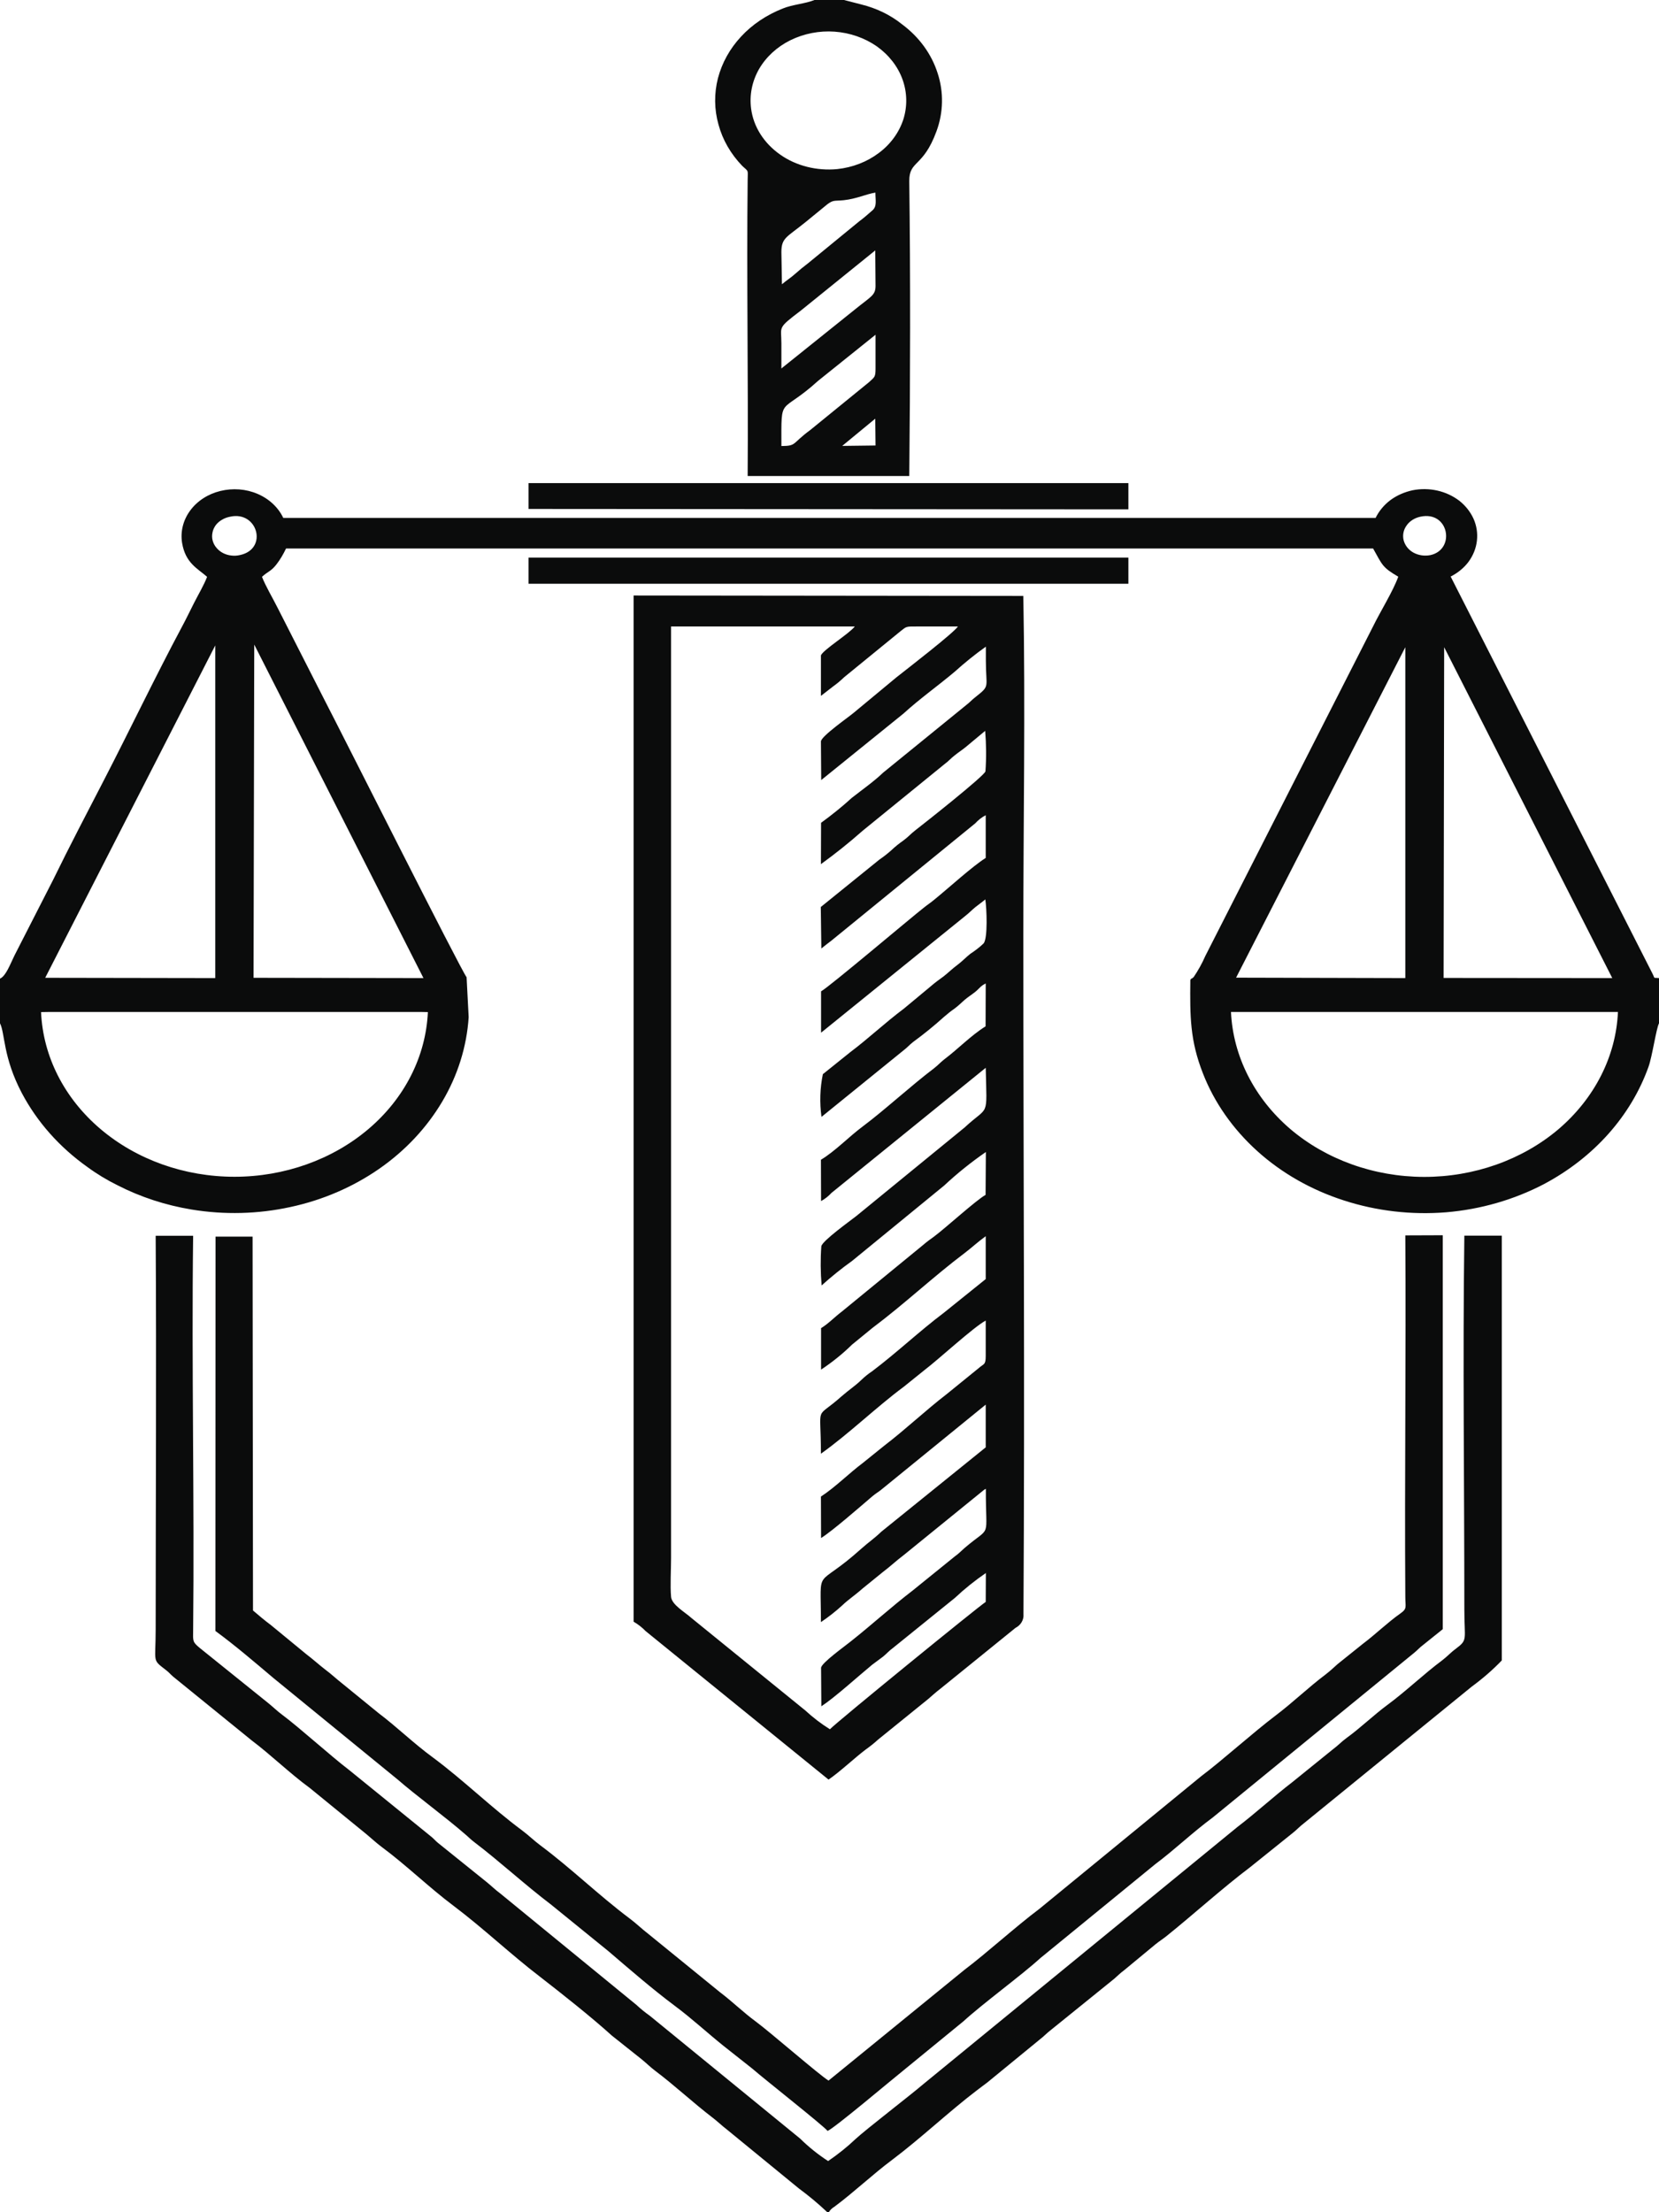 <svg width="12" height="16" viewBox="0 0 12 16" fill="none" xmlns="http://www.w3.org/2000/svg">
<path fill-rule="evenodd" clip-rule="evenodd" d="M10.299 8.512C9.938 8.511 9.591 8.386 9.331 8.164C9.072 7.941 8.919 7.639 8.904 7.319H11.703C11.689 7.64 11.534 7.944 11.273 8.167C11.011 8.389 10.661 8.513 10.299 8.512ZM3.823 3.681L8.162 3.684V3.494H3.823L3.823 3.681ZM3.823 4.045V4.222H8.162V4.033H3.823L3.823 4.045ZM6.331 3.028L6.333 3.222L6.092 3.225L6.331 3.028ZM5.652 3.226C5.764 3.225 5.725 3.21 5.861 3.11L6.286 2.764C6.327 2.726 6.333 2.728 6.333 2.664V2.421L5.918 2.754C5.638 3.008 5.652 2.848 5.652 3.226ZM5.652 2.665C5.652 2.605 5.652 2.544 5.652 2.483C5.652 2.358 5.619 2.378 5.793 2.246L6.331 1.811L6.333 2.068C6.333 2.136 6.3 2.144 6.188 2.235L5.652 2.665ZM5.656 2.056C5.686 2.03 5.72 2.009 5.75 1.982C5.79 1.947 5.806 1.934 5.845 1.904L6.216 1.6C6.249 1.576 6.279 1.549 6.31 1.522C6.345 1.492 6.332 1.45 6.332 1.393C6.263 1.404 6.197 1.438 6.103 1.448C6.035 1.455 6.03 1.444 5.985 1.477L5.831 1.603C5.691 1.717 5.652 1.718 5.652 1.824L5.656 2.056ZM5.433 0.786C5.42 0.687 5.44 0.588 5.49 0.5C5.541 0.412 5.62 0.339 5.717 0.291C5.815 0.243 5.926 0.221 6.037 0.229C6.148 0.237 6.254 0.274 6.342 0.335C6.429 0.397 6.494 0.48 6.528 0.574C6.562 0.668 6.564 0.769 6.534 0.864C6.503 0.959 6.441 1.044 6.356 1.107C6.271 1.171 6.167 1.211 6.056 1.223C5.908 1.237 5.759 1.2 5.643 1.118C5.526 1.036 5.45 0.917 5.433 0.786ZM6.105 0H5.891C5.83 0.026 5.73 0.033 5.661 0.062C5.545 0.108 5.441 0.177 5.36 0.265C5.279 0.352 5.222 0.455 5.193 0.566C5.165 0.676 5.166 0.791 5.197 0.901C5.227 1.012 5.286 1.114 5.369 1.2C5.416 1.244 5.409 1.224 5.408 1.3C5.4 2.014 5.413 2.729 5.408 3.443H6.577C6.584 2.734 6.586 2.016 6.577 1.31C6.576 1.158 6.677 1.214 6.774 0.949C6.824 0.813 6.827 0.666 6.782 0.529C6.738 0.391 6.649 0.268 6.525 0.176C6.441 0.108 6.339 0.059 6.229 0.032L6.105 0ZM1.558 11.796C1.7 11.9 1.841 12.021 1.976 12.135L2.877 12.871C3.008 12.985 3.232 13.15 3.362 13.264C3.39 13.287 3.401 13.301 3.429 13.322C3.623 13.47 3.79 13.626 3.987 13.776L4.402 14.113C4.554 14.243 4.721 14.388 4.882 14.508C5.004 14.599 5.113 14.7 5.231 14.795L5.441 14.961C5.538 15.045 5.956 15.374 5.986 15.412C6.031 15.396 6.458 15.035 6.551 14.961L6.969 14.619C7.105 14.494 7.398 14.279 7.524 14.163L8.356 13.483C8.499 13.376 8.626 13.253 8.771 13.146L10.228 11.955C10.253 11.935 10.268 11.916 10.294 11.897L10.436 11.783V8.934L10.165 8.935C10.171 9.805 10.159 10.678 10.165 11.549C10.165 11.623 10.18 11.634 10.13 11.669C10.035 11.736 9.95 11.82 9.858 11.889L9.676 12.035C9.64 12.067 9.624 12.083 9.588 12.111C9.463 12.205 9.352 12.313 9.229 12.406C9.061 12.533 8.839 12.734 8.688 12.847L7.518 13.806C7.351 13.931 7.134 14.128 6.976 14.247L5.993 15.048C5.927 15.008 5.575 14.701 5.467 14.621C5.377 14.555 5.298 14.477 5.208 14.409L4.687 13.985C4.64 13.949 4.602 13.911 4.555 13.876C4.331 13.708 4.133 13.514 3.909 13.347C3.862 13.312 3.824 13.274 3.777 13.239C3.552 13.072 3.355 12.877 3.13 12.71C2.993 12.61 2.873 12.492 2.738 12.39L2.478 12.178C2.433 12.143 2.397 12.108 2.351 12.074C2.303 12.037 2.267 12.003 2.218 11.966L1.959 11.753C1.917 11.722 1.871 11.683 1.83 11.648L1.827 8.944H1.559L1.558 11.796ZM5.984 16C5.919 15.938 5.85 15.881 5.777 15.827L5.258 15.402C5.226 15.378 5.184 15.338 5.153 15.315C5.012 15.207 4.88 15.083 4.739 14.977C4.702 14.949 4.676 14.922 4.64 14.893L4.425 14.722C4.282 14.592 4.061 14.417 3.906 14.297C3.693 14.134 3.497 13.947 3.282 13.785C3.103 13.651 2.938 13.489 2.758 13.356C2.717 13.325 2.694 13.302 2.653 13.268L2.24 12.931C2.095 12.825 1.963 12.695 1.821 12.588L1.252 12.126C1.231 12.108 1.224 12.097 1.202 12.08C1.098 11.999 1.126 12.032 1.126 11.783C1.126 10.835 1.132 9.886 1.126 8.938H1.397C1.385 9.887 1.407 10.842 1.397 11.792C1.396 11.87 1.392 11.875 1.445 11.919L1.942 12.319C1.978 12.348 2.003 12.374 2.041 12.402C2.166 12.495 2.393 12.701 2.527 12.803L3.122 13.286C3.14 13.301 3.149 13.313 3.167 13.328L3.52 13.612C3.558 13.643 3.58 13.666 3.619 13.695L4.604 14.501C4.634 14.529 4.666 14.555 4.7 14.579L5.787 15.467C5.848 15.527 5.916 15.582 5.99 15.63C6.06 15.582 6.127 15.529 6.188 15.471C6.262 15.402 6.58 15.158 6.683 15.07L8.949 13.215C9.084 13.112 9.213 12.993 9.347 12.89L9.64 12.653C9.678 12.625 9.702 12.598 9.74 12.57C9.841 12.497 9.935 12.405 10.038 12.329C10.172 12.23 10.297 12.109 10.431 12.009C10.467 11.982 10.493 11.952 10.53 11.925C10.619 11.858 10.592 11.863 10.592 11.639C10.592 10.74 10.58 9.835 10.592 8.937H10.863V12.009C10.797 12.078 10.724 12.141 10.645 12.199L9.429 13.189C9.4 13.211 9.38 13.234 9.352 13.256L9.042 13.505C8.842 13.656 8.633 13.846 8.435 14.005C8.407 14.027 8.384 14.041 8.357 14.063L8.131 14.25C8.101 14.272 8.088 14.287 8.059 14.312L7.6 14.683C7.571 14.705 7.552 14.727 7.523 14.749L7.141 15.062C7.114 15.083 7.092 15.098 7.064 15.12C6.861 15.275 6.663 15.463 6.456 15.619C6.311 15.727 6.181 15.852 6.036 15.96C6.019 15.97 6.004 15.984 5.995 16L5.984 16ZM6.003 12.507C5.939 12.467 5.879 12.421 5.825 12.371L5.001 11.702C4.955 11.66 4.859 11.607 4.854 11.549C4.847 11.467 4.854 11.354 4.854 11.268V4.531H6.183C6.143 4.583 5.955 4.699 5.938 4.74V5.033L6.027 4.964C6.055 4.944 6.081 4.922 6.106 4.898L6.514 4.565C6.558 4.53 6.553 4.531 6.631 4.531H6.929C6.898 4.578 6.565 4.835 6.484 4.899L6.179 5.152C6.144 5.183 5.938 5.325 5.938 5.363L5.94 5.642L6.535 5.161C6.652 5.054 6.785 4.96 6.906 4.858C6.977 4.794 7.052 4.733 7.131 4.677V4.777C7.131 4.976 7.164 4.956 7.059 5.039C7.031 5.06 7.015 5.08 6.987 5.101L6.387 5.589C6.324 5.65 6.236 5.712 6.162 5.77C6.092 5.834 6.017 5.894 5.939 5.951L5.938 6.25C6.043 6.174 6.143 6.094 6.239 6.009L6.834 5.525C6.863 5.504 6.878 5.484 6.906 5.463C6.933 5.441 6.957 5.426 6.983 5.405L7.126 5.286C7.134 5.383 7.135 5.481 7.128 5.579C7.118 5.614 6.678 5.961 6.621 6.005C6.587 6.031 6.568 6.055 6.533 6.08C6.503 6.101 6.474 6.124 6.448 6.149C6.421 6.173 6.392 6.196 6.361 6.217L5.937 6.56L5.941 6.86C5.965 6.84 5.987 6.824 6.014 6.803L7.054 5.955C7.075 5.932 7.101 5.911 7.13 5.896V6.205C7.034 6.265 6.858 6.426 6.759 6.506C6.732 6.529 6.709 6.543 6.682 6.565C6.586 6.64 5.999 7.137 5.939 7.17V7.469L6.983 6.624C7.01 6.603 7.027 6.584 7.055 6.561C7.081 6.54 7.104 6.525 7.127 6.505C7.137 6.568 7.146 6.784 7.115 6.823C7.086 6.851 7.053 6.876 7.018 6.899C6.984 6.926 6.961 6.952 6.925 6.979C6.887 7.007 6.862 7.033 6.825 7.062C6.791 7.086 6.758 7.111 6.727 7.138L6.538 7.295C6.403 7.396 6.283 7.51 6.15 7.61L5.952 7.769C5.931 7.871 5.928 7.975 5.942 8.078L6.534 7.598C6.562 7.577 6.578 7.557 6.605 7.536C6.683 7.479 6.758 7.418 6.829 7.354C6.853 7.333 6.878 7.313 6.904 7.295C6.935 7.272 6.947 7.258 6.977 7.232C7.003 7.21 7.026 7.196 7.054 7.174C7.087 7.147 7.091 7.132 7.13 7.113L7.129 7.423C7.022 7.49 6.931 7.586 6.83 7.662C6.802 7.684 6.786 7.703 6.758 7.725C6.584 7.857 6.401 8.027 6.238 8.149C6.141 8.221 6.04 8.327 5.938 8.388L5.939 8.687C5.968 8.671 5.993 8.651 6.014 8.628L7.13 7.723C7.138 8.096 7.156 7.988 6.978 8.154L6.194 8.795C6.147 8.832 5.951 8.972 5.941 9.013C5.934 9.107 5.935 9.202 5.943 9.297C6.013 9.234 6.086 9.175 6.163 9.12L6.83 8.574C6.923 8.487 7.024 8.406 7.131 8.332L7.129 8.642C7.063 8.678 6.839 8.882 6.757 8.943C6.73 8.963 6.706 8.979 6.68 9.002L6.088 9.487C6.034 9.528 5.994 9.572 5.939 9.606L5.939 9.906C6.02 9.852 6.095 9.792 6.163 9.725L6.311 9.604C6.542 9.431 6.75 9.234 6.981 9.06C7.032 9.021 7.078 8.978 7.13 8.941V9.251L6.828 9.494C6.649 9.629 6.487 9.783 6.308 9.918C6.281 9.936 6.256 9.956 6.233 9.978C6.186 10.024 6.142 10.051 6.086 10.1C5.89 10.275 5.938 10.14 5.938 10.514C6.138 10.372 6.34 10.176 6.537 10.03L6.686 9.91C6.789 9.832 7.041 9.599 7.13 9.551V9.806C7.13 9.875 7.117 9.861 7.078 9.896L6.849 10.082C6.693 10.202 6.553 10.336 6.396 10.456L6.241 10.581C6.142 10.655 6.04 10.758 5.938 10.824L5.939 11.124C6.022 11.072 6.22 10.899 6.31 10.822C6.336 10.8 6.361 10.787 6.387 10.764L7.13 10.159V10.468L6.375 11.078C6.321 11.13 6.286 11.151 6.229 11.202C5.891 11.506 5.938 11.309 5.938 11.732C5.993 11.695 6.044 11.655 6.091 11.612C6.138 11.567 6.183 11.539 6.238 11.49L6.387 11.369C6.439 11.33 6.484 11.287 6.536 11.248L7.111 10.781C7.126 10.77 7.11 10.779 7.131 10.768C7.129 11.148 7.177 11.025 6.977 11.196C6.946 11.223 6.937 11.235 6.905 11.258L6.601 11.504C6.447 11.622 6.304 11.753 6.152 11.873C6.113 11.905 5.939 12.029 5.939 12.063L5.941 12.341C6.041 12.275 6.208 12.123 6.309 12.04C6.337 12.018 6.359 12.004 6.387 11.982C6.414 11.96 6.43 11.94 6.459 11.919L6.907 11.557C6.976 11.492 7.051 11.432 7.131 11.377L7.13 11.586C7.085 11.613 6.047 12.459 6.003 12.507ZM4.583 11.729L4.583 4.307L7.402 4.31C7.417 5.123 7.402 5.948 7.402 6.763C7.402 8.395 7.413 10.046 7.403 11.675C7.405 11.695 7.4 11.715 7.39 11.732C7.38 11.75 7.364 11.764 7.345 11.774L6.802 12.214C6.765 12.242 6.751 12.257 6.713 12.289L6.351 12.582C6.323 12.608 6.292 12.632 6.26 12.655C6.19 12.707 6.073 12.817 5.993 12.871L4.67 11.797C4.645 11.771 4.616 11.748 4.583 11.729ZM3.045 7.319L3.095 7.32C3.08 7.641 2.927 7.943 2.666 8.165C2.405 8.387 2.057 8.511 1.696 8.511C1.334 8.511 0.987 8.387 0.726 8.165C0.465 7.943 0.311 7.641 0.297 7.32L0.356 7.319L3.045 7.319ZM10.446 4.681L11.662 7.074L10.442 7.073L10.446 4.681ZM10.165 4.681V7.074L8.941 7.071L10.165 4.681ZM1.839 4.662L3.063 7.074L1.834 7.072L1.839 4.662ZM1.557 4.668V7.074L0.327 7.072L1.557 4.668ZM10.274 3.737C10.481 3.692 10.53 3.975 10.346 4.015C10.304 4.023 10.261 4.017 10.224 3.997C10.188 3.977 10.163 3.945 10.153 3.908C10.144 3.871 10.151 3.833 10.174 3.801C10.196 3.769 10.232 3.746 10.274 3.737ZM1.665 3.737C1.863 3.693 1.94 3.969 1.738 4.014C1.717 4.019 1.695 4.021 1.674 4.018C1.652 4.016 1.631 4.009 1.613 4C1.594 3.99 1.578 3.977 1.565 3.961C1.552 3.946 1.543 3.928 1.538 3.909C1.533 3.89 1.533 3.871 1.537 3.852C1.54 3.833 1.549 3.815 1.56 3.799C1.572 3.783 1.588 3.769 1.606 3.759C1.624 3.748 1.644 3.741 1.665 3.737ZM0 7.078V7.401C0.037 7.474 0.021 7.646 0.158 7.906C0.268 8.114 0.43 8.297 0.633 8.441C0.701 8.491 0.774 8.535 0.851 8.573C1.017 8.658 1.198 8.717 1.386 8.748C1.623 8.787 1.866 8.781 2.1 8.73C2.334 8.68 2.553 8.585 2.742 8.454C2.932 8.322 3.087 8.156 3.199 7.967C3.311 7.778 3.376 7.57 3.39 7.357L3.375 7.068C3.334 7.016 2.463 5.285 2.347 5.062L2.008 4.396C1.973 4.326 1.922 4.241 1.895 4.172C1.938 4.132 1.959 4.134 1.999 4.083C2.027 4.047 2.05 4.007 2.069 3.967H9.932C10 4.088 9.998 4.103 10.114 4.171C10.077 4.275 9.983 4.425 9.931 4.532L8.718 6.915C8.695 6.968 8.667 7.018 8.634 7.067L8.629 7.071C8.613 7.086 8.621 7.069 8.61 7.088C8.607 7.354 8.608 7.526 8.701 7.763C8.783 7.974 8.918 8.166 9.094 8.325C9.27 8.484 9.484 8.606 9.72 8.682C9.957 8.759 10.209 8.788 10.46 8.768C10.71 8.747 10.952 8.677 11.168 8.564C11.529 8.372 11.797 8.071 11.924 7.716C11.951 7.641 11.98 7.439 12 7.401V7.074C11.954 7.069 11.974 7.083 11.952 7.04L10.493 4.17C10.546 4.143 10.591 4.106 10.624 4.061C10.657 4.015 10.677 3.964 10.683 3.91C10.689 3.857 10.681 3.803 10.659 3.753C10.636 3.702 10.601 3.658 10.556 3.622C10.51 3.587 10.455 3.561 10.396 3.548C10.338 3.535 10.276 3.534 10.217 3.546C10.158 3.559 10.103 3.583 10.056 3.618C10.01 3.653 9.974 3.697 9.95 3.746L2.049 3.746C2.013 3.67 1.947 3.608 1.863 3.572C1.779 3.536 1.684 3.529 1.594 3.551C1.504 3.573 1.427 3.623 1.376 3.692C1.325 3.761 1.304 3.844 1.317 3.926C1.341 4.073 1.43 4.112 1.498 4.172C1.474 4.234 1.435 4.299 1.404 4.36C1.373 4.421 1.345 4.48 1.312 4.541C1.127 4.887 0.937 5.284 0.755 5.636C0.631 5.876 0.503 6.12 0.384 6.364L0.105 6.91C0.073 6.975 0.043 7.059 0 7.078Z" fill="#0B0C0C"/>
</svg>
